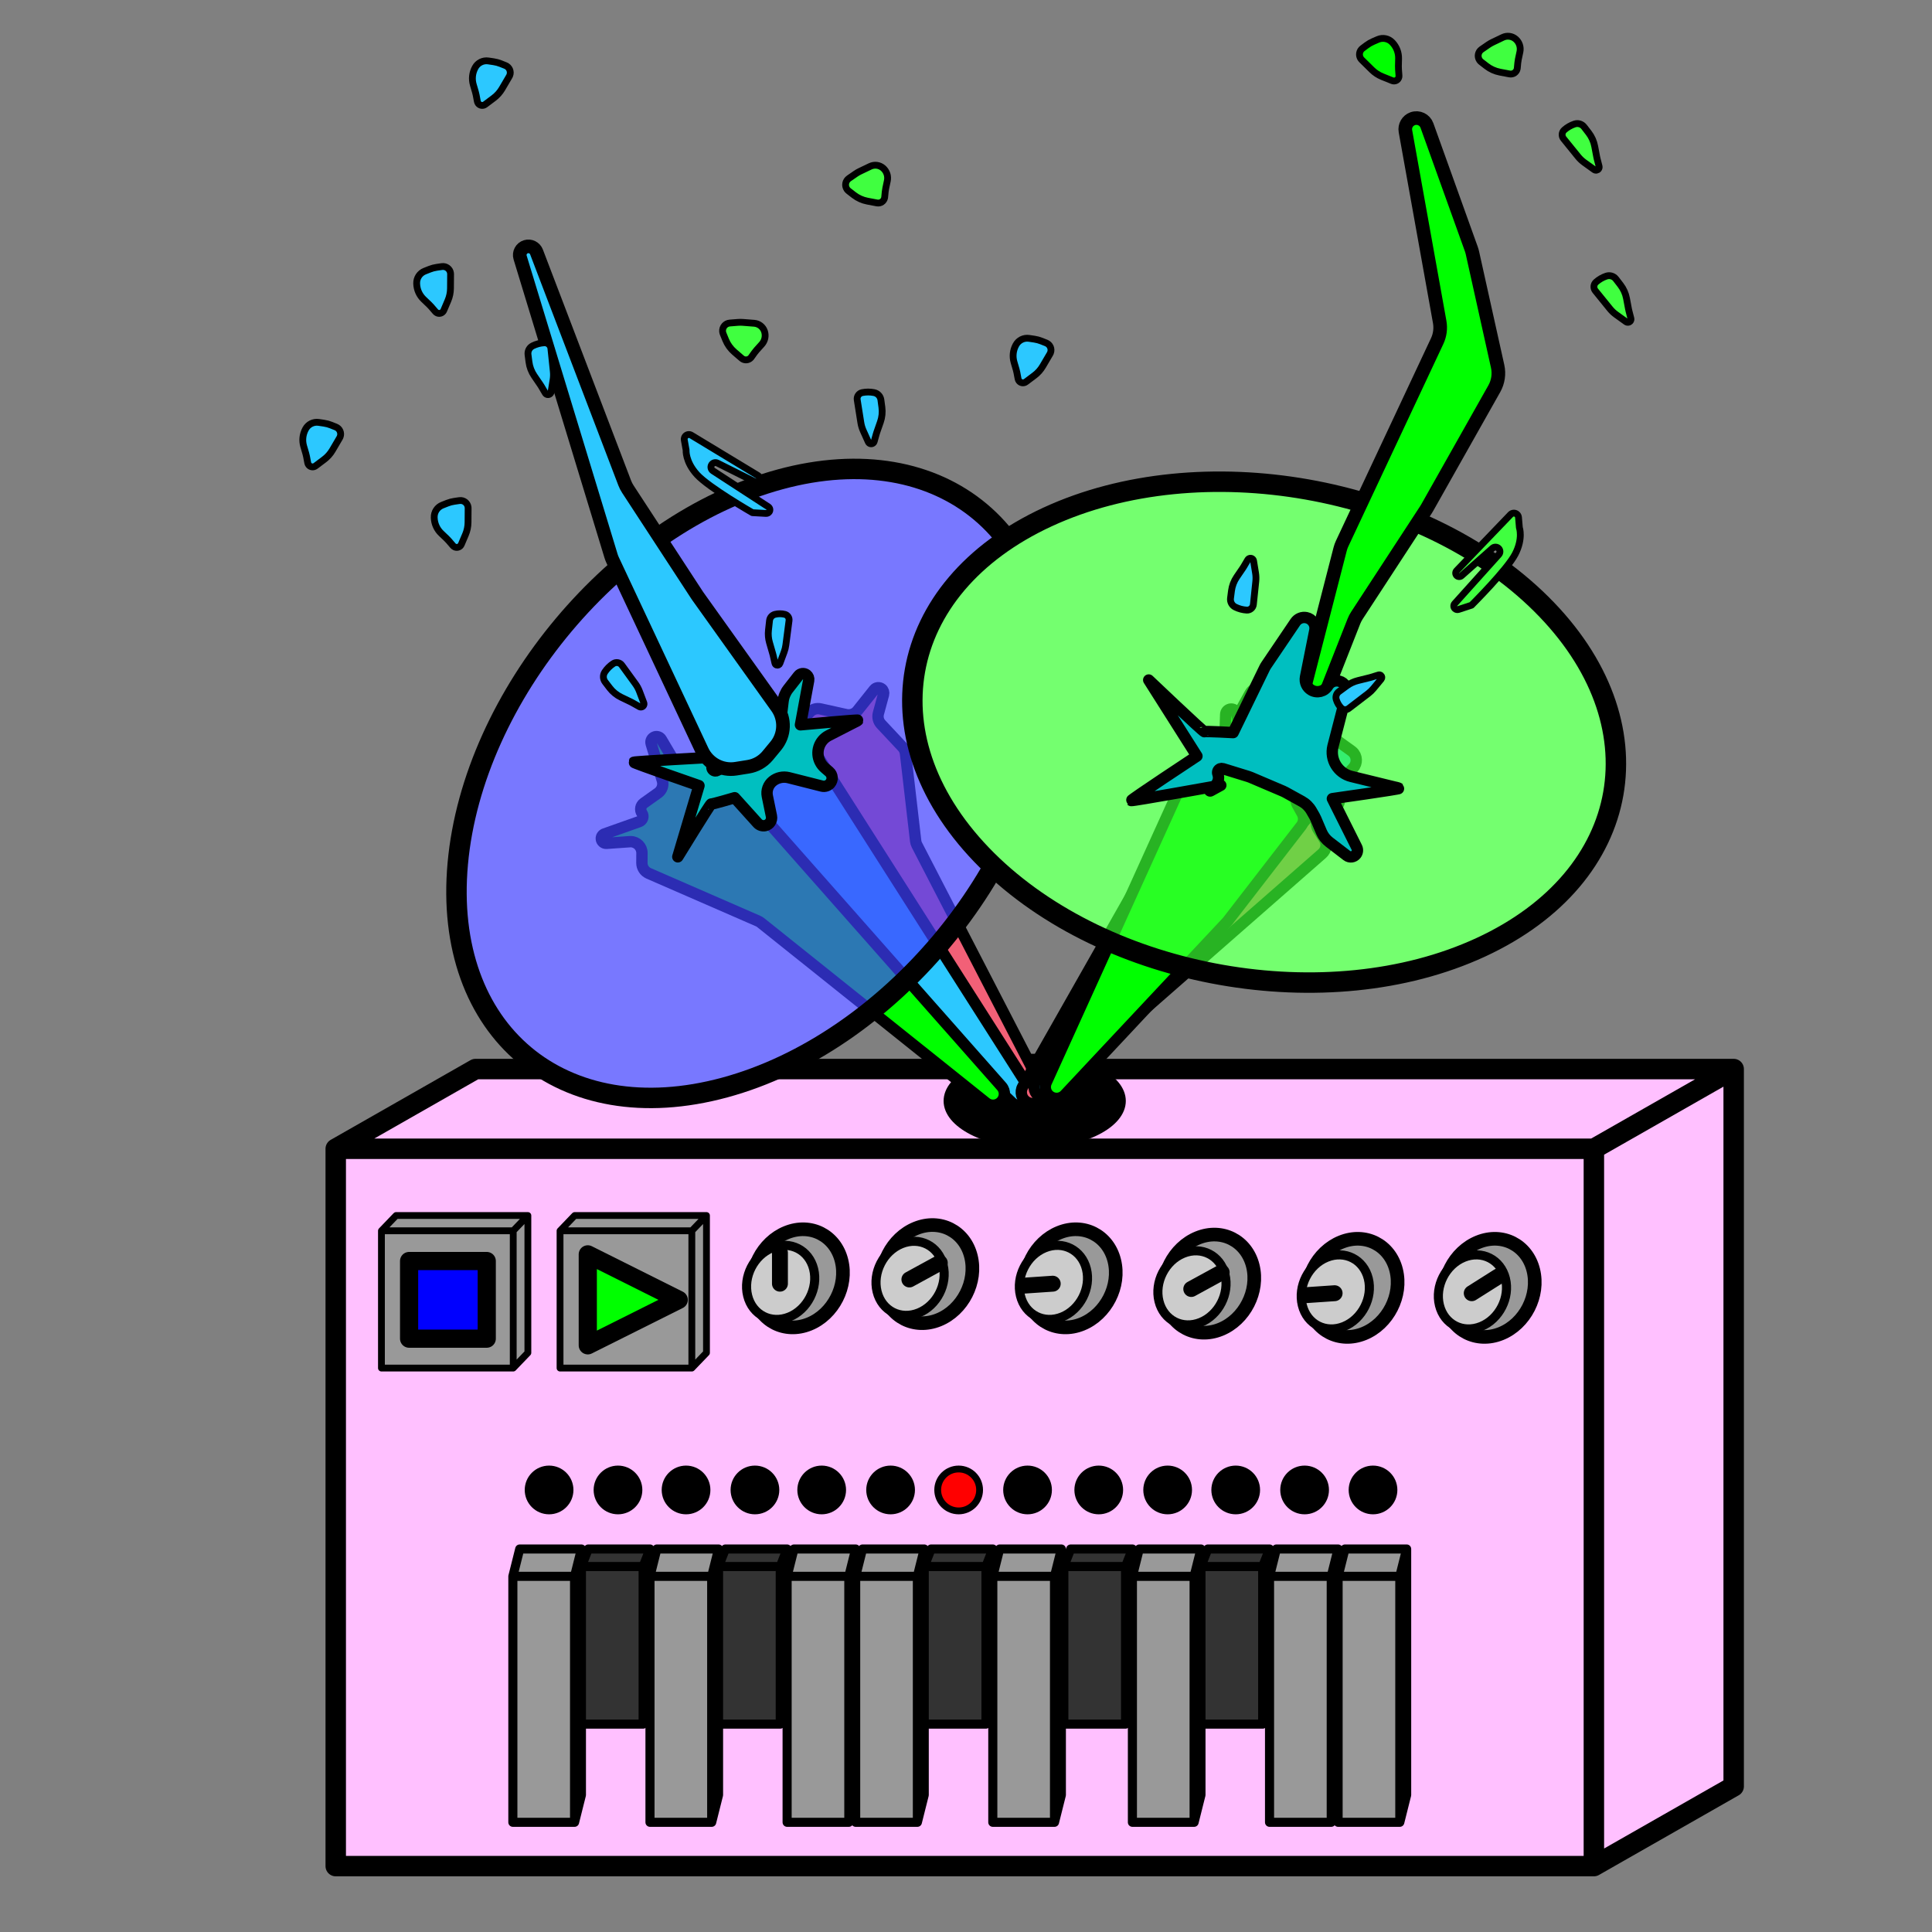 <?xml version="1.0" encoding="UTF-8" standalone="no"?>
<!DOCTYPE svg PUBLIC "-//W3C//DTD SVG 1.1//EN" "http://www.w3.org/Graphics/SVG/1.1/DTD/svg11.dtd">
<svg version="1.1" xmlns="http://www.w3.org/2000/svg" xmlns:xl="http://www.w3.org/1999/xlink" xmlns:dc="http://purl.org/dc/elements/1.1/" viewBox="0 0 850.394 850.394" width="850.394" height="850.394">
  <rect x="0" y="0" width="850.394" height="850.394" fill="#808080" stroke="none"/>
  <defs/>
  <g id="fizzy" stroke-opacity="1" fill-opacity="1" stroke="none" stroke-dasharray="none" fill="none">
    <title>fizzy</title>
    <g id="fizzy: synth">
      <title>synth</title>
      <g id="Graphic_170">
        <path d="M 147.778 821.389 L 147.778 505.639 L 209.31 470.556 L 763.098 470.556 L 763.098 786.306 L 701.566 821.389 Z" fill="#ffc0ff"/>
        <path d="M 147.778 821.389 L 147.778 505.639 L 209.31 470.556 L 763.098 470.556 L 763.098 786.306 L 701.566 821.389 L 147.778 821.389 M 147.778 505.639 L 701.566 505.639 L 763.098 470.556 M 701.566 505.639 L 701.566 821.389" stroke="black" stroke-linecap="round" stroke-linejoin="round" stroke-width="9"/>
      </g>
      <g id="Graphic_169">
        <path d="M 167.897 602.17 L 167.897 541.744 L 174.343 535.03 L 232.352 535.03 L 232.352 595.456 L 225.906 602.17 Z" fill="#999"/>
        <path d="M 167.897 602.17 L 167.897 541.744 L 174.343 535.03 L 232.352 535.03 L 232.352 595.456 L 225.906 602.17 L 167.897 602.17 M 167.897 541.744 L 225.906 541.744 L 232.352 535.03 M 225.906 541.744 L 225.906 602.17" stroke="black" stroke-linecap="round" stroke-linejoin="round" stroke-width="3"/>
      </g>
      <g id="Graphic_168">
        <path d="M 246.512 602.17 L 246.512 541.744 L 252.958 535.03 L 310.967 535.03 L 310.967 595.456 L 304.521 602.17 Z" fill="#999"/>
        <path d="M 246.512 602.17 L 246.512 541.744 L 252.958 535.03 L 310.967 535.03 L 310.967 595.456 L 304.521 602.17 L 246.512 602.17 M 246.512 541.744 L 304.521 541.744 L 310.967 535.03 M 304.521 541.744 L 304.521 602.17" stroke="black" stroke-linecap="round" stroke-linejoin="round" stroke-width="3"/>
      </g>
      <g id="Graphic_167">
        <path d="M 258.719 552.121 L 298.759 572.14 L 258.719 592.16 Z" fill="lime"/>
        <path d="M 258.719 552.121 L 298.759 572.14 L 258.719 592.16 Z" stroke="black" stroke-linecap="round" stroke-linejoin="round" stroke-width="8"/>
      </g>
      <g id="Graphic_166">
        <rect x="180.071" y="555.053" width="34.175" height="34.175" fill="blue"/>
        <rect x="180.071" y="555.053" width="34.175" height="34.175" stroke="black" stroke-linecap="round" stroke-linejoin="round" stroke-width="8"/>
      </g>
      <g id="Graphic_165">
        <path d="M 225.741 802.108 L 225.741 693.84 L 228.759 681.81 L 255.92 681.81 L 255.92 790.078 L 252.902 802.108 Z" fill="#999"/>
        <path d="M 225.741 802.108 L 225.741 693.84 L 228.759 681.81 L 255.92 681.81 L 255.92 790.078 L 252.902 802.108 L 225.741 802.108 M 225.741 693.84 L 252.902 693.84 L 255.92 681.81 M 252.902 693.84 L 252.902 802.108" stroke="black" stroke-linecap="round" stroke-linejoin="round" stroke-width="4"/>
      </g>
      <g id="Graphic_164">
        <path d="M 255.92 758.893 L 255.92 689.518 L 258.938 681.81 L 286.099 681.81 L 286.099 751.185 L 283.081 758.893 Z" fill="#333"/>
        <path d="M 255.92 758.893 L 255.92 689.518 L 258.938 681.81 L 286.099 681.81 L 286.099 751.185 L 283.081 758.893 L 255.92 758.893 M 255.92 689.518 L 283.081 689.518 L 286.099 681.81 M 283.081 689.518 L 283.081 758.893" stroke="black" stroke-linecap="round" stroke-linejoin="round" stroke-width="4"/>
      </g>
      <g id="Graphic_163">
        <path d="M 286.099 802.108 L 286.099 693.84 L 289.117 681.81 L 316.278 681.81 L 316.278 790.078 L 313.26 802.108 Z" fill="#999"/>
        <path d="M 286.099 802.108 L 286.099 693.84 L 289.117 681.81 L 316.278 681.81 L 316.278 790.078 L 313.26 802.108 L 286.099 802.108 M 286.099 693.84 L 313.26 693.84 L 316.278 681.81 M 313.26 693.84 L 313.26 802.108" stroke="black" stroke-linecap="round" stroke-linejoin="round" stroke-width="4"/>
      </g>
      <g id="Graphic_162">
        <path d="M 316.278 758.893 L 316.278 689.518 L 319.296 681.81 L 346.458 681.81 L 346.458 751.185 L 343.44 758.893 Z" fill="#333"/>
        <path d="M 316.278 758.893 L 316.278 689.518 L 319.296 681.81 L 346.458 681.81 L 346.458 751.185 L 343.44 758.893 L 316.278 758.893 M 316.278 689.518 L 343.44 689.518 L 346.458 681.81 M 343.44 689.518 L 343.44 758.893" stroke="black" stroke-linecap="round" stroke-linejoin="round" stroke-width="4"/>
      </g>
      <g id="Graphic_161">
        <path d="M 346.458 802.108 L 346.458 693.84 L 349.476 681.81 L 376.637 681.81 L 376.637 790.078 L 373.619 802.108 Z" fill="#999"/>
        <path d="M 346.458 802.108 L 346.458 693.84 L 349.476 681.81 L 376.637 681.81 L 376.637 790.078 L 373.619 802.108 L 346.458 802.108 M 346.458 693.84 L 373.619 693.84 L 376.637 681.81 M 373.619 693.84 L 373.619 802.108" stroke="black" stroke-linecap="round" stroke-linejoin="round" stroke-width="4"/>
      </g>
      <g id="Graphic_160">
        <path d="M 376.637 802.108 L 376.637 693.84 L 379.655 681.81 L 406.816 681.81 L 406.816 790.078 L 403.798 802.108 Z" fill="#999"/>
        <path d="M 376.637 802.108 L 376.637 693.84 L 379.655 681.81 L 406.816 681.81 L 406.816 790.078 L 403.798 802.108 L 376.637 802.108 M 376.637 693.84 L 403.798 693.84 L 406.816 681.81 M 403.798 693.84 L 403.798 802.108" stroke="black" stroke-linecap="round" stroke-linejoin="round" stroke-width="4"/>
      </g>
      <g id="Graphic_159">
        <path d="M 406.816 758.893 L 406.816 689.518 L 409.834 681.81 L 436.995 681.81 L 436.995 751.185 L 433.977 758.893 Z" fill="#333"/>
        <path d="M 406.816 758.893 L 406.816 689.518 L 409.834 681.81 L 436.995 681.81 L 436.995 751.185 L 433.977 758.893 L 406.816 758.893 M 406.816 689.518 L 433.977 689.518 L 436.995 681.81 M 433.977 689.518 L 433.977 758.893" stroke="black" stroke-linecap="round" stroke-linejoin="round" stroke-width="4"/>
      </g>
      <g id="Graphic_158">
        <path d="M 436.995 802.108 L 436.995 693.84 L 440.013 681.81 L 467.174 681.81 L 467.174 790.078 L 464.156 802.108 Z" fill="#999"/>
        <path d="M 436.995 802.108 L 436.995 693.84 L 440.013 681.81 L 467.174 681.81 L 467.174 790.078 L 464.156 802.108 L 436.995 802.108 M 436.995 693.84 L 464.156 693.84 L 467.174 681.81 M 464.156 693.84 L 464.156 802.108" stroke="black" stroke-linecap="round" stroke-linejoin="round" stroke-width="4"/>
      </g>
      <g id="Graphic_157">
        <path d="M 468.263 758.893 L 468.263 689.518 L 471.281 681.81 L 498.442 681.81 L 498.442 751.185 L 495.424 758.893 Z" fill="#333"/>
        <path d="M 468.263 758.893 L 468.263 689.518 L 471.281 681.81 L 498.442 681.81 L 498.442 751.185 L 495.424 758.893 L 468.263 758.893 M 468.263 689.518 L 495.424 689.518 L 498.442 681.81 M 495.424 689.518 L 495.424 758.893" stroke="black" stroke-linecap="round" stroke-linejoin="round" stroke-width="4"/>
      </g>
      <g id="Graphic_156">
        <path d="M 498.442 802.108 L 498.442 693.84 L 501.46 681.81 L 528.621 681.81 L 528.621 790.078 L 525.603 802.108 Z" fill="#999"/>
        <path d="M 498.442 802.108 L 498.442 693.84 L 501.46 681.81 L 528.621 681.81 L 528.621 790.078 L 525.603 802.108 L 498.442 802.108 M 498.442 693.84 L 525.603 693.84 L 528.621 681.81 M 525.603 693.84 L 525.603 802.108" stroke="black" stroke-linecap="round" stroke-linejoin="round" stroke-width="4"/>
      </g>
      <g id="Graphic_155">
        <path d="M 528.621 758.893 L 528.621 689.518 L 531.639 681.81 L 558.8 681.81 L 558.8 751.185 L 555.783 758.893 Z" fill="#333"/>
        <path d="M 528.621 758.893 L 528.621 689.518 L 531.639 681.81 L 558.8 681.81 L 558.8 751.185 L 555.783 758.893 L 528.621 758.893 M 528.621 689.518 L 555.783 689.518 L 558.8 681.81 M 555.783 689.518 L 555.783 758.893" stroke="black" stroke-linecap="round" stroke-linejoin="round" stroke-width="4"/>
      </g>
      <g id="Graphic_154">
        <path d="M 558.8 802.108 L 558.8 693.84 L 561.818 681.81 L 588.98 681.81 L 588.98 790.078 L 585.962 802.108 Z" fill="#999"/>
        <path d="M 558.8 802.108 L 558.8 693.84 L 561.818 681.81 L 588.98 681.81 L 588.98 790.078 L 585.962 802.108 L 558.8 802.108 M 558.8 693.84 L 585.962 693.84 L 588.98 681.81 M 585.962 693.84 L 585.962 802.108" stroke="black" stroke-linecap="round" stroke-linejoin="round" stroke-width="4"/>
      </g>
      <g id="Graphic_153">
        <path d="M 588.98 802.108 L 588.98 693.84 L 591.998 681.81 L 619.159 681.81 L 619.159 790.078 L 616.141 802.108 Z" fill="#999"/>
        <path d="M 588.98 802.108 L 588.98 693.84 L 591.998 681.81 L 619.159 681.81 L 619.159 790.078 L 616.141 802.108 L 588.98 802.108 M 588.98 693.84 L 616.141 693.84 L 619.159 681.81 M 616.141 693.84 L 616.141 802.108" stroke="black" stroke-linecap="round" stroke-linejoin="round" stroke-width="4"/>
      </g>
      <g id="Graphic_152">
        <circle cx="241.687" cy="655.822" r="9.221" fill="black"/>
        <circle cx="241.687" cy="655.822" r="9.221" stroke="black" stroke-linecap="round" stroke-linejoin="round" stroke-width="3"/>
      </g>
      <g id="Graphic_151">
        <circle cx="272.015" cy="655.822" r="9.221" fill="black"/>
        <circle cx="272.015" cy="655.822" r="9.221" stroke="black" stroke-linecap="round" stroke-linejoin="round" stroke-width="3"/>
      </g>
      <g id="Graphic_150">
        <circle cx="301.972" cy="655.822" r="9.221" fill="black"/>
        <circle cx="301.972" cy="655.822" r="9.221" stroke="black" stroke-linecap="round" stroke-linejoin="round" stroke-width="3"/>
      </g>
      <g id="Graphic_149">
        <circle cx="332.299" cy="655.822" r="9.221" fill="black"/>
        <circle cx="332.299" cy="655.822" r="9.221" stroke="black" stroke-linecap="round" stroke-linejoin="round" stroke-width="3"/>
      </g>
      <g id="Graphic_148">
        <circle cx="361.679" cy="655.822" r="9.221" fill="black"/>
        <circle cx="361.679" cy="655.822" r="9.221" stroke="black" stroke-linecap="round" stroke-linejoin="round" stroke-width="3"/>
      </g>
      <g id="Graphic_147">
        <circle cx="392.006" cy="655.822" r="9.221" fill="black"/>
        <circle cx="392.006" cy="655.822" r="9.221" stroke="black" stroke-linecap="round" stroke-linejoin="round" stroke-width="3"/>
      </g>
      <g id="Graphic_146">
        <circle cx="421.963" cy="655.822" r="9.221" fill="red"/>
        <circle cx="421.963" cy="655.822" r="9.221" stroke="black" stroke-linecap="round" stroke-linejoin="round" stroke-width="3"/>
      </g>
      <g id="Graphic_145">
        <circle cx="452.29" cy="655.822" r="9.221" fill="black"/>
        <circle cx="452.29" cy="655.822" r="9.221" stroke="black" stroke-linecap="round" stroke-linejoin="round" stroke-width="3"/>
      </g>
      <g id="Graphic_144">
        <circle cx="483.628" cy="655.822" r="9.221" fill="black"/>
        <circle cx="483.628" cy="655.822" r="9.221" stroke="black" stroke-linecap="round" stroke-linejoin="round" stroke-width="3"/>
      </g>
      <g id="Graphic_143">
        <circle cx="513.956" cy="655.822" r="9.221" fill="black"/>
        <circle cx="513.956" cy="655.822" r="9.221" stroke="black" stroke-linecap="round" stroke-linejoin="round" stroke-width="3"/>
      </g>
      <g id="Graphic_142">
        <circle cx="543.913" cy="655.822" r="9.221" fill="black"/>
        <circle cx="543.913" cy="655.822" r="9.221" stroke="black" stroke-linecap="round" stroke-linejoin="round" stroke-width="3"/>
      </g>
      <g id="Graphic_141">
        <circle cx="574.24" cy="655.822" r="9.221" fill="black"/>
        <circle cx="574.24" cy="655.822" r="9.221" stroke="black" stroke-linecap="round" stroke-linejoin="round" stroke-width="3"/>
      </g>
      <g id="Graphic_140">
        <circle cx="604.349" cy="655.822" r="9.221" fill="black"/>
        <circle cx="604.349" cy="655.822" r="9.221" stroke="black" stroke-linecap="round" stroke-linejoin="round" stroke-width="3"/>
      </g>
      <g id="Graphic_139">
        <path d="M 346.18 542.539 C 356.798 538.237 367.644 543.763 370.405 554.882 C 373.165 566.001 366.796 578.503 356.177 582.805 C 345.559 587.107 334.713 581.581 331.952 570.462 C 329.191 559.343 335.561 546.841 346.18 542.539" fill="#999"/>
        <path d="M 346.18 542.539 C 356.798 538.237 367.644 543.763 370.405 554.882 C 373.165 566.001 366.796 578.503 356.177 582.805 C 345.559 587.107 334.713 581.581 331.952 570.462 C 329.191 559.343 335.561 546.841 346.18 542.539" stroke="black" stroke-linecap="round" stroke-linejoin="round" stroke-width="6"/>
      </g>
      <g id="Graphic_138">
        <path d="M 339.837 549.253 C 347.856 546.004 356.048 550.177 358.133 558.575 C 360.218 566.972 355.407 576.414 347.388 579.663 C 339.368 582.912 331.177 578.739 329.092 570.341 C 327.007 561.943 331.818 552.502 339.837 549.253" fill="#ccc"/>
        <path d="M 339.837 549.253 C 347.856 546.004 356.048 550.177 358.133 558.575 C 360.218 566.972 355.407 576.414 347.388 579.663 C 339.368 582.912 331.177 578.739 329.092 570.341 C 327.007 561.943 331.818 552.502 339.837 549.253" stroke="black" stroke-linecap="round" stroke-linejoin="round" stroke-width="4"/>
      </g>
      <g id="Line_137">
        <line x1="343.303" y1="565.033" x2="343.303" y2="551.409" stroke="black" stroke-linecap="round" stroke-linejoin="round" stroke-width="7"/>
      </g>
      <g id="Graphic_136">
        <path d="M 403.156 540.681 C 413.774 536.379 424.62 541.905 427.381 553.024 C 430.141 564.144 423.771 576.645 413.153 580.947 C 402.535 585.25 391.689 579.723 388.928 568.604 C 386.167 557.485 392.537 544.983 403.156 540.681" fill="#999"/>
        <path d="M 403.156 540.681 C 413.774 536.379 424.62 541.905 427.381 553.024 C 430.141 564.144 423.771 576.645 413.153 580.947 C 402.535 585.25 391.689 579.723 388.928 568.604 C 386.167 557.485 392.537 544.983 403.156 540.681" stroke="black" stroke-linecap="round" stroke-linejoin="round" stroke-width="6"/>
      </g>
      <g id="Graphic_135">
        <path d="M 396.813 547.467 C 404.832 544.218 413.024 548.391 415.109 556.789 C 417.194 565.187 412.383 574.628 404.363 577.877 C 396.344 581.126 388.153 576.953 386.068 568.555 C 383.983 560.158 388.794 550.716 396.813 547.467" fill="#ccc"/>
        <path d="M 396.813 547.467 C 404.832 544.218 413.024 548.391 415.109 556.789 C 417.194 565.187 412.383 574.628 404.363 577.877 C 396.344 581.126 388.153 576.953 386.068 568.555 C 383.983 560.158 388.794 550.716 396.813 547.467" stroke="black" stroke-linecap="round" stroke-linejoin="round" stroke-width="4"/>
      </g>
      <g id="Line_134">
        <line x1="400.279" y1="563.176" x2="413.668" y2="555.857" stroke="black" stroke-linecap="round" stroke-linejoin="round" stroke-width="7"/>
      </g>
      <g id="Graphic_133">
        <path d="M 466.253 542.539 C 476.872 538.237 487.717 543.763 490.478 554.882 C 493.239 566.001 486.869 578.503 476.251 582.805 C 465.632 587.107 454.786 581.581 452.026 570.462 C 449.265 559.343 455.635 546.841 466.253 542.539" fill="#999"/>
        <path d="M 466.253 542.539 C 476.872 538.237 487.717 543.763 490.478 554.882 C 493.239 566.001 486.869 578.503 476.251 582.805 C 465.632 587.107 454.786 581.581 452.026 570.462 C 449.265 559.343 455.635 546.841 466.253 542.539" stroke="black" stroke-linecap="round" stroke-linejoin="round" stroke-width="6"/>
      </g>
      <g id="Graphic_132">
        <path d="M 459.911 549.253 C 467.93 546.004 476.121 550.177 478.206 558.575 C 480.291 566.972 475.481 576.414 467.461 579.663 C 459.442 582.912 451.251 578.739 449.166 570.341 C 447.081 561.943 451.891 552.502 459.911 549.253" fill="#ccc"/>
        <path d="M 459.911 549.253 C 467.93 546.004 476.121 550.177 478.206 558.575 C 480.291 566.972 475.481 576.414 467.461 579.663 C 459.442 582.912 451.251 578.739 449.166 570.341 C 447.081 561.943 451.891 552.502 459.911 549.253" stroke="black" stroke-linecap="round" stroke-linejoin="round" stroke-width="4"/>
      </g>
      <g id="Line_131">
        <line x1="463.376" y1="565.033" x2="451.008" y2="565.876" stroke="black" stroke-linecap="round" stroke-linejoin="round" stroke-width="7"/>
      </g>
      <g id="Graphic_130">
        <path d="M 527.226 544.873 C 537.844 540.57 548.69 546.097 551.451 557.216 C 554.211 568.335 547.842 580.837 537.223 585.139 C 526.605 589.441 515.759 583.915 512.998 572.796 C 510.237 561.676 516.607 549.175 527.226 544.873" fill="#999"/>
        <path d="M 527.226 544.873 C 537.844 540.57 548.69 546.097 551.451 557.216 C 554.211 568.335 547.842 580.837 537.223 585.139 C 526.605 589.441 515.759 583.915 512.998 572.796 C 510.237 561.676 516.607 549.175 527.226 544.873" stroke="black" stroke-linecap="round" stroke-linejoin="round" stroke-width="6"/>
      </g>
      <g id="Graphic_129">
        <path d="M 520.883 551.659 C 528.903 548.409 537.094 552.583 539.179 560.981 C 541.264 569.378 536.453 578.82 528.434 582.069 C 520.414 585.318 512.223 581.144 510.138 572.747 C 508.053 564.349 512.864 554.908 520.883 551.659" fill="#ccc"/>
        <path d="M 520.883 551.659 C 528.903 548.409 537.094 552.583 539.179 560.981 C 541.264 569.378 536.453 578.82 528.434 582.069 C 520.414 585.318 512.223 581.144 510.138 572.747 C 508.053 564.349 512.864 554.908 520.883 551.659" stroke="black" stroke-linecap="round" stroke-linejoin="round" stroke-width="4"/>
      </g>
      <g id="Line_128">
        <line x1="524.349" y1="567.367" x2="537.738" y2="560.049" stroke="black" stroke-linecap="round" stroke-linejoin="round" stroke-width="7"/>
      </g>
      <g id="Graphic_127">
        <path d="M 590.323 546.731 C 600.942 542.428 611.788 547.955 614.548 559.074 C 617.309 570.193 610.939 582.694 600.321 586.997 C 589.702 591.299 578.857 585.773 576.096 574.653 C 573.335 563.534 579.705 551.033 590.323 546.731" fill="#999"/>
        <path d="M 590.323 546.731 C 600.942 542.428 611.788 547.955 614.548 559.074 C 617.309 570.193 610.939 582.694 600.321 586.997 C 589.702 591.299 578.857 585.773 576.096 574.653 C 573.335 563.534 579.705 551.033 590.323 546.731" stroke="black" stroke-linecap="round" stroke-linejoin="round" stroke-width="6"/>
      </g>
      <g id="Graphic_126">
        <path d="M 583.981 553.444 C 592 550.195 600.191 554.369 602.276 562.766 C 604.361 571.164 599.551 580.605 591.531 583.855 C 583.512 587.104 575.321 582.93 573.236 574.533 C 571.151 566.135 575.962 556.693 583.981 553.444" fill="#ccc"/>
        <path d="M 583.981 553.444 C 592 550.195 600.191 554.369 602.276 562.766 C 604.361 571.164 599.551 580.605 591.531 583.855 C 583.512 587.104 575.321 582.93 573.236 574.533 C 571.151 566.135 575.962 556.693 583.981 553.444" stroke="black" stroke-linecap="round" stroke-linejoin="round" stroke-width="4"/>
      </g>
      <g id="Line_125">
        <line x1="587.446" y1="569.225" x2="575.078" y2="570.067" stroke="black" stroke-linecap="round" stroke-linejoin="round" stroke-width="7"/>
      </g>
      <g id="Graphic_124">
        <path d="M 650.682 546.731 C 661.3 542.428 672.146 547.955 674.907 559.074 C 677.668 570.193 671.298 582.694 660.679 586.997 C 650.061 591.299 639.215 585.773 636.454 574.653 C 633.693 563.534 640.063 551.033 650.682 546.731" fill="#999"/>
        <path d="M 650.682 546.731 C 661.3 542.428 672.146 547.955 674.907 559.074 C 677.668 570.193 671.298 582.694 660.679 586.997 C 650.061 591.299 639.215 585.773 636.454 574.653 C 633.693 563.534 640.063 551.033 650.682 546.731" stroke="black" stroke-linecap="round" stroke-linejoin="round" stroke-width="6"/>
      </g>
      <g id="Graphic_123">
        <path d="M 644.339 553.444 C 652.359 550.195 660.55 554.369 662.635 562.766 C 664.72 571.164 659.909 580.605 651.89 583.855 C 643.87 587.104 635.679 582.93 633.594 574.533 C 631.509 566.135 636.32 556.693 644.339 553.444" fill="#ccc"/>
        <path d="M 644.339 553.444 C 652.359 550.195 660.55 554.369 662.635 562.766 C 664.72 571.164 659.909 580.605 651.89 583.855 C 643.87 587.104 635.679 582.93 633.594 574.533 C 631.509 566.135 636.32 556.693 644.339 553.444" stroke="black" stroke-linecap="round" stroke-linejoin="round" stroke-width="4"/>
      </g>
      <g id="Line_122">
        <line x1="647.805" y1="569.225" x2="659.567" y2="561.792" stroke="black" stroke-linecap="round" stroke-linejoin="round" stroke-width="7"/>
      </g>
    </g>
    <g id="fizzy: Layer 1">
      <title>Layer 1</title>
      <g id="Graphic_51">
        <ellipse cx="455.438" cy="484.598" rx="39.599" ry="20.264" fill="black"/>
        <ellipse cx="455.438" cy="484.598" rx="39.599" ry="20.264" stroke="black" stroke-linecap="round" stroke-linejoin="round" stroke-width="1"/>
      </g>
      <g id="Graphic_47">
        <circle cx="446.719" cy="480.392" r="13.56" fill="black"/>
        <circle cx="446.719" cy="480.392" r="13.56" stroke="black" stroke-linecap="round" stroke-linejoin="round" stroke-width="1"/>
      </g>
      <g id="Graphic_5">
        <path d="M 201.543 380.571 C 208.265 306.653 271.78 230.959 343.408 211.503 C 415.036 192.048 467.653 236.198 460.931 310.116 C 454.209 384.035 390.694 459.729 319.066 479.184 C 247.438 498.64 194.821 454.489 201.543 380.571" fill="white"/>
        <path d="M 201.543 380.571 C 208.265 306.653 271.78 230.959 343.408 211.503 C 415.036 192.048 467.653 236.198 460.931 310.116 C 454.209 384.035 390.694 459.729 319.066 479.184 C 247.438 498.64 194.821 454.489 201.543 380.571" stroke="black" stroke-linecap="round" stroke-linejoin="round" stroke-width="1"/>
      </g>
      <g id="Graphic_8">
        <path d="M 398.562 331.658 L 403.044 370.194 C 403.113 370.793 403.291 371.375 403.568 371.911 L 453.639 468.821 C 454.907 471.274 453.946 474.29 451.492 475.558 C 449.401 476.639 446.839 476.114 445.341 474.299 L 335.211 340.879 C 333.454 338.749 333.755 335.598 335.885 333.84 C 335.952 333.785 336.02 333.731 336.09 333.679 L 339.377 331.242 C 341.596 329.598 342.061 326.466 340.417 324.248 C 340.338 324.142 340.255 324.039 340.168 323.939 L 335.371 318.439 C 334.744 317.72 334.818 316.63 335.537 316.003 C 336.118 315.496 336.965 315.436 337.612 315.856 L 344.447 320.297 C 346.49 321.624 349.192 321.286 350.845 319.496 L 356.36 313.521 C 357.567 312.214 359.378 311.647 361.115 312.031 L 372.465 314.544 C 374.33 314.957 376.267 314.271 377.457 312.777 L 384.77 303.593 C 385.583 302.572 387.07 302.403 388.091 303.216 C 388.828 303.803 389.146 304.773 388.899 305.683 L 386.637 314.024 C 386.183 315.698 386.629 317.487 387.814 318.752 L 397.244 328.817 C 397.977 329.598 398.438 330.594 398.562 331.658 Z" fill="#f26077"/>
        <path d="M 398.562 331.658 L 403.044 370.194 C 403.113 370.793 403.291 371.375 403.568 371.911 L 453.639 468.821 C 454.907 471.274 453.946 474.29 451.492 475.558 C 449.401 476.639 446.839 476.114 445.341 474.299 L 335.211 340.879 C 333.454 338.749 333.755 335.598 335.885 333.84 C 335.952 333.785 336.02 333.731 336.09 333.679 L 339.377 331.242 C 341.596 329.598 342.061 326.466 340.417 324.248 C 340.338 324.142 340.255 324.039 340.168 323.939 L 335.371 318.439 C 334.744 317.72 334.818 316.63 335.537 316.003 C 336.118 315.496 336.965 315.436 337.612 315.856 L 344.447 320.297 C 346.49 321.624 349.192 321.286 350.845 319.496 L 356.36 313.521 C 357.567 312.214 359.378 311.647 361.115 312.031 L 372.465 314.544 C 374.33 314.957 376.267 314.271 377.457 312.777 L 384.77 303.593 C 385.583 302.572 387.07 302.403 388.091 303.216 C 388.828 303.803 389.146 304.773 388.899 305.683 L 386.637 314.024 C 386.183 315.698 386.629 317.487 387.814 318.752 L 397.244 328.817 C 397.977 329.598 398.438 330.594 398.562 331.658 Z" stroke="black" stroke-linecap="round" stroke-linejoin="round" stroke-width="5"/>
      </g>
      <g id="Graphic_7">
        <path d="M 348.178 314.436 L 453.017 478.967 C 454.501 481.296 453.816 484.386 451.487 485.87 C 449.539 487.111 446.995 486.857 445.332 485.255 L 304.818 349.913 C 302.829 347.997 302.77 344.832 304.686 342.843 C 304.822 342.701 304.968 342.567 305.121 342.442 L 340.795 313.253 C 342.933 311.505 346.083 311.82 347.831 313.957 C 347.956 314.11 348.072 314.27 348.178 314.436 Z" fill="#2cc8ff"/>
        <path d="M 348.178 314.436 L 453.017 478.967 C 454.501 481.296 453.816 484.386 451.487 485.87 C 449.539 487.111 446.995 486.857 445.332 485.255 L 304.818 349.913 C 302.829 347.997 302.77 344.832 304.686 342.843 C 304.822 342.701 304.968 342.567 305.121 342.442 L 340.795 313.253 C 342.933 311.505 346.083 311.82 347.831 313.957 C 347.956 314.11 348.072 314.27 348.178 314.436 Z" stroke="black" stroke-linecap="round" stroke-linejoin="round" stroke-width="5"/>
      </g>
      <g id="Graphic_9">
        <path d="M 320.46 341.884 L 440.849 478.181 C 442.678 480.251 442.482 483.411 440.412 485.239 C 438.591 486.848 435.877 486.914 433.979 485.396 L 334.807 406.089 C 334.463 405.814 334.085 405.586 333.681 405.411 L 285.54 384.43 C 283.706 383.631 282.525 381.815 282.538 379.813 L 282.567 375.501 C 282.585 372.74 280.362 370.486 277.6 370.468 C 277.472 370.467 277.344 370.471 277.216 370.48 L 266.955 371.201 C 265.779 371.283 264.759 370.397 264.677 369.222 C 264.61 368.265 265.189 367.381 266.093 367.061 L 281.355 361.652 C 282.632 361.199 283.301 359.797 282.848 358.519 C 282.779 358.325 282.686 358.14 282.571 357.969 L 282.571 357.969 C 281.587 356.508 281.947 354.529 283.382 353.508 L 289.65 349.05 C 291.402 347.804 292.161 345.577 291.535 343.52 L 286.623 327.384 C 286.229 326.089 286.959 324.719 288.255 324.325 C 289.337 323.995 290.503 324.449 291.079 325.422 L 299.744 340.078 C 300.826 341.908 302.946 342.854 305.031 342.436 L 315.73 340.292 C 317.478 339.941 319.28 340.548 320.46 341.884 Z" fill="lime"/>
        <path d="M 320.46 341.884 L 440.849 478.181 C 442.678 480.251 442.482 483.411 440.412 485.239 C 438.591 486.848 435.877 486.914 433.979 485.396 L 334.807 406.089 C 334.463 405.814 334.085 405.586 333.681 405.411 L 285.54 384.43 C 283.706 383.631 282.525 381.815 282.538 379.813 L 282.567 375.501 C 282.585 372.74 280.362 370.486 277.6 370.468 C 277.472 370.467 277.344 370.471 277.216 370.48 L 266.955 371.201 C 265.779 371.283 264.759 370.397 264.677 369.222 C 264.61 368.265 265.189 367.381 266.093 367.061 L 281.355 361.652 C 282.632 361.199 283.301 359.797 282.848 358.519 C 282.779 358.325 282.686 358.14 282.571 357.969 L 282.571 357.969 C 281.587 356.508 281.947 354.529 283.382 353.508 L 289.65 349.05 C 291.402 347.804 292.161 345.577 291.535 343.52 L 286.623 327.384 C 286.229 326.089 286.959 324.719 288.255 324.325 C 289.337 323.995 290.503 324.449 291.079 325.422 L 299.744 340.078 C 300.826 341.908 302.946 342.854 305.031 342.436 L 315.73 340.292 C 317.478 339.941 319.28 340.548 320.46 341.884 Z" stroke="black" stroke-linecap="round" stroke-linejoin="round" stroke-width="5"/>
      </g>
      <g id="Graphic_6">
        <path d="M 201.499 380.062 C 208.221 306.144 271.735 230.45 343.363 210.994 C 414.991 191.539 467.608 235.689 460.886 309.608 C 454.164 383.526 390.649 459.22 319.022 478.675 C 247.393 498.131 194.777 453.98 201.499 380.062" fill="#4040ff" fill-opacity=".7"/>
        <path d="M 201.499 380.062 C 208.221 306.144 271.735 230.45 343.363 210.994 C 414.991 191.539 467.608 235.689 460.886 309.608 C 454.164 383.526 390.649 459.22 319.022 478.675 C 247.393 498.131 194.777 453.98 201.499 380.062" stroke="black" stroke-linecap="round" stroke-linejoin="round" stroke-width="9"/>
      </g>
      <g id="Graphic_11">
        <path d="M 346.932 303.235 L 351.442 297.461 C 352.307 296.353 353.906 296.157 355.013 297.022 C 355.761 297.606 356.122 298.557 355.949 299.49 L 352.331 319.04 C 352.331 319.04 377.882 316.689 377.702 317.002 C 377.521 317.315 376.167 317.905 376.167 317.905 L 364.741 323.762 C 360.49 325.941 358.811 331.152 360.99 335.403 C 361.498 336.394 362.193 337.278 363.037 338.006 L 365.01 339.708 C 366.534 341.024 366.704 343.326 365.389 344.851 C 364.487 345.896 363.071 346.343 361.732 346.003 L 347.16 342.311 C 344.685 341.684 342.058 342.264 340.078 343.876 L 340.078 343.876 C 338.143 345.451 337.245 347.971 337.748 350.414 L 339.561 359.221 C 339.956 361.139 338.722 363.013 336.804 363.408 C 335.572 363.662 334.298 363.244 333.455 362.309 L 323.377 351.128 C 323.377 351.128 313.327 354.085 313.014 353.905 C 312.701 353.724 298.348 377.14 298.348 377.14 L 307.673 345.816 C 307.673 345.816 278.816 335.829 278.997 335.516 C 279.177 335.204 313.205 333.348 313.205 333.348 L 308.858 332.204 C 308.711 332.165 308.559 332.253 308.52 332.401 C 308.484 332.537 308.555 332.677 308.685 332.729 L 310.788 333.571 C 312.442 334.232 313.481 335.884 313.362 337.661 L 313.362 337.661 C 313.304 338.528 313.96 339.278 314.826 339.336 C 315.143 339.357 315.459 339.282 315.733 339.12 L 324.065 334.184 C 324.404 333.983 324.732 333.764 325.048 333.528 L 335.12 325.993 C 335.432 325.759 335.732 325.509 336.018 325.243 L 340.861 320.743 C 342.118 319.575 343.01 318.066 343.426 316.401 L 343.896 314.527 C 344.008 314.076 344.093 313.619 344.148 313.158 L 344.679 308.703 C 344.917 306.709 345.696 304.818 346.932 303.235 Z" fill="#00bfc0"/>
        <path d="M 346.932 303.235 L 351.442 297.461 C 352.307 296.353 353.906 296.157 355.013 297.022 C 355.761 297.606 356.122 298.557 355.949 299.49 L 352.331 319.04 C 352.331 319.04 377.882 316.689 377.702 317.002 C 377.521 317.315 376.167 317.905 376.167 317.905 L 364.741 323.762 C 360.49 325.941 358.811 331.152 360.99 335.403 C 361.498 336.394 362.193 337.278 363.037 338.006 L 365.01 339.708 C 366.534 341.024 366.704 343.326 365.389 344.851 C 364.487 345.896 363.071 346.343 361.732 346.003 L 347.16 342.311 C 344.685 341.684 342.058 342.264 340.078 343.876 L 340.078 343.876 C 338.143 345.451 337.245 347.971 337.748 350.414 L 339.561 359.221 C 339.956 361.139 338.722 363.013 336.804 363.408 C 335.572 363.662 334.298 363.244 333.455 362.309 L 323.377 351.128 C 323.377 351.128 313.327 354.085 313.014 353.905 C 312.701 353.724 298.348 377.14 298.348 377.14 L 307.673 345.816 C 307.673 345.816 278.816 335.829 278.997 335.516 C 279.177 335.204 313.205 333.348 313.205 333.348 L 308.858 332.204 C 308.711 332.165 308.559 332.253 308.52 332.401 C 308.484 332.537 308.555 332.677 308.685 332.729 L 310.788 333.571 C 312.442 334.232 313.481 335.884 313.362 337.661 L 313.362 337.661 C 313.304 338.528 313.96 339.278 314.826 339.336 C 315.143 339.357 315.459 339.282 315.733 339.12 L 324.065 334.184 C 324.404 333.983 324.732 333.764 325.048 333.528 L 335.12 325.993 C 335.432 325.759 335.732 325.509 336.018 325.243 L 340.861 320.743 C 342.118 319.575 343.01 318.066 343.426 316.401 L 343.896 314.527 C 344.008 314.076 344.093 313.619 344.148 313.158 L 344.679 308.703 C 344.917 306.709 345.696 304.818 346.932 303.235 Z" stroke="black" stroke-linecap="round" stroke-linejoin="round" stroke-width="5"/>
      </g>
      <g id="Graphic_10">
        <path d="M 309.05 330.483 L 269.673 246.575 C 269.39 245.97 269.149 245.346 268.955 244.707 L 228.942 113.361 C 228.329 111.348 229.464 109.219 231.477 108.606 C 233.392 108.022 235.433 109.021 236.147 110.892 L 274.98 212.603 C 275.337 213.535 275.792 214.428 276.338 215.264 L 306.831 261.959 C 306.937 262.122 307.047 262.282 307.16 262.44 L 342.045 311.289 C 345.734 316.455 345.486 323.456 341.44 328.348 L 337.926 332.596 C 335.755 335.221 332.702 336.964 329.338 337.499 L 323.924 338.361 C 317.765 339.342 311.699 336.129 309.05 330.483 Z" fill="#2cc8ff"/>
        <path d="M 309.05 330.483 L 269.673 246.575 C 269.39 245.97 269.149 245.346 268.955 244.707 L 228.942 113.361 C 228.329 111.348 229.464 109.219 231.477 108.606 C 233.392 108.022 235.433 109.021 236.147 110.892 L 274.98 212.603 C 275.337 213.535 275.792 214.428 276.338 215.264 L 306.831 261.959 C 306.937 262.122 307.047 262.282 307.16 262.44 L 342.045 311.289 C 345.734 316.455 345.486 323.456 341.44 328.348 L 337.926 332.596 C 335.755 335.221 332.702 336.964 329.338 337.499 L 323.924 338.361 C 317.765 339.342 311.699 336.129 309.05 330.483 Z" stroke="black" stroke-linecap="round" stroke-linejoin="round" stroke-width="6"/>
      </g>
      <g id="Graphic_45">
        <path d="M 304.276 191.559 L 333.571 209.282 C 334.302 209.724 334.536 210.676 334.094 211.407 C 333.676 212.098 332.798 212.351 332.076 211.99 L 315.778 203.828 C 314.806 203.342 313.623 203.735 313.136 204.707 C 312.687 205.603 312.983 206.693 313.823 207.24 L 338.146 223.057 C 338.886 223.539 339.096 224.53 338.615 225.27 C 338.302 225.75 337.757 226.027 337.184 225.995 L 331.191 225.661 C 331.191 225.661 312.032 214.649 306.804 208.929 C 301.575 203.209 302 198.125 302 198.125 L 301.202 193.671 C 301.003 192.558 301.743 191.494 302.856 191.295 C 303.345 191.207 303.85 191.301 304.276 191.559 Z" fill="#2cc8ff"/>
        <path d="M 304.276 191.559 L 333.571 209.282 C 334.302 209.724 334.536 210.676 334.094 211.407 C 333.676 212.098 332.798 212.351 332.076 211.99 L 315.778 203.828 C 314.806 203.342 313.623 203.735 313.136 204.707 C 312.687 205.603 312.983 206.693 313.823 207.24 L 338.146 223.057 C 338.886 223.539 339.096 224.53 338.615 225.27 C 338.302 225.75 337.757 226.027 337.184 225.995 L 331.191 225.661 C 331.191 225.661 312.032 214.649 306.804 208.929 C 301.575 203.209 302 198.125 302 198.125 L 301.202 193.671 C 301.003 192.558 301.743 191.494 302.856 191.295 C 303.345 191.207 303.85 191.301 304.276 191.559 Z" stroke="black" stroke-linecap="round" stroke-linejoin="round" stroke-width="3"/>
      </g>
      <g id="Graphic_46">
        <path d="M 206.054 223.675 L 206.01 229.915 C 205.997 231.767 205.617 233.598 204.891 235.302 L 203.049 239.627 C 202.578 240.734 201.298 241.25 200.19 240.778 C 199.883 240.647 199.61 240.447 199.392 240.194 L 197.555 238.057 C 197.257 237.711 196.942 237.379 196.612 237.064 L 194.184 234.744 C 192.31 232.953 191.213 230.498 191.128 227.908 L 191.124 227.765 C 191.046 225.39 192.469 223.223 194.679 222.351 L 196.846 221.495 C 197.854 221.097 198.905 220.817 199.977 220.661 L 202.223 220.335 C 204.054 220.07 205.754 221.339 206.02 223.17 C 206.044 223.337 206.056 223.506 206.054 223.675 Z" fill="#2cc8ff"/>
        <path d="M 206.054 223.675 L 206.01 229.915 C 205.997 231.767 205.617 233.598 204.891 235.302 L 203.049 239.627 C 202.578 240.734 201.298 241.25 200.19 240.778 C 199.883 240.647 199.61 240.447 199.392 240.194 L 197.555 238.057 C 197.257 237.711 196.942 237.379 196.612 237.064 L 194.184 234.744 C 192.31 232.953 191.213 230.498 191.128 227.908 L 191.124 227.765 C 191.046 225.39 192.469 223.223 194.679 222.351 L 196.846 221.495 C 197.854 221.097 198.905 220.817 199.977 220.661 L 202.223 220.335 C 204.054 220.07 205.754 221.339 206.02 223.17 C 206.044 223.337 206.056 223.506 206.054 223.675 Z" stroke="black" stroke-linecap="round" stroke-linejoin="round" stroke-width="3"/>
      </g>
      <g id="Graphic_48">
        <path d="M 273.709 292.78 L 279.704 301.035 C 280.435 302.043 281.029 303.143 281.469 304.308 L 283.376 309.349 C 283.646 310.062 283.287 310.86 282.573 311.13 C 282.19 311.275 281.761 311.242 281.404 311.04 L 278.486 309.388 C 278.216 309.235 277.941 309.091 277.661 308.956 L 273.411 306.911 C 271.425 305.955 269.692 304.543 268.354 302.79 L 266.361 300.178 C 265.383 298.897 265.327 297.136 266.222 295.796 L 266.245 295.762 C 267.217 294.305 268.472 293.058 269.934 292.094 L 269.934 292.094 C 271.174 291.276 272.837 291.579 273.709 292.78 Z" fill="#2cc8ff"/>
        <path d="M 273.709 292.78 L 279.704 301.035 C 280.435 302.043 281.029 303.143 281.469 304.308 L 283.376 309.349 C 283.646 310.062 283.287 310.86 282.573 311.13 C 282.19 311.275 281.761 311.242 281.404 311.04 L 278.486 309.388 C 278.216 309.235 277.941 309.091 277.661 308.956 L 273.411 306.911 C 271.425 305.955 269.692 304.543 268.354 302.79 L 266.361 300.178 C 265.383 298.897 265.327 297.136 266.222 295.796 L 266.245 295.762 C 267.217 294.305 268.472 293.058 269.934 292.094 L 269.934 292.094 C 271.174 291.276 272.837 291.579 273.709 292.78 Z" stroke="black" stroke-linecap="round" stroke-linejoin="round" stroke-width="3"/>
      </g>
      <g id="Graphic_49">
        <path d="M 242.48 153.356 L 243.544 163.502 C 243.673 164.74 243.637 165.99 243.437 167.219 L 242.568 172.538 C 242.445 173.291 241.735 173.802 240.982 173.679 C 240.577 173.613 240.222 173.37 240.014 173.016 L 238.313 170.127 C 238.155 169.859 237.989 169.597 237.814 169.34 L 235.157 165.444 C 233.914 163.623 233.119 161.533 232.837 159.346 L 232.417 156.088 C 232.211 154.49 233.043 152.937 234.488 152.224 L 234.524 152.206 C 236.095 151.43 237.805 150.977 239.554 150.873 L 239.554 150.873 C 241.036 150.785 242.325 151.879 242.48 153.356 Z" fill="#2cc8ff"/>
        <path d="M 242.48 153.356 L 243.544 163.502 C 243.673 164.74 243.637 165.99 243.437 167.219 L 242.568 172.538 C 242.445 173.291 241.735 173.802 240.982 173.679 C 240.577 173.613 240.222 173.37 240.014 173.016 L 238.313 170.127 C 238.155 169.859 237.989 169.597 237.814 169.34 L 235.157 165.444 C 233.914 163.623 233.119 161.533 232.837 159.346 L 232.417 156.088 C 232.211 154.49 233.043 152.937 234.488 152.224 L 234.524 152.206 C 236.095 151.43 237.805 150.977 239.554 150.873 L 239.554 150.873 C 241.036 150.785 242.325 151.879 242.48 153.356 Z" stroke="black" stroke-linecap="round" stroke-linejoin="round" stroke-width="3"/>
      </g>
      <g id="Graphic_50">
        <path d="M 347.309 273.136 L 345.899 283.925 C 345.763 284.971 345.508 285.997 345.141 286.986 L 343.255 292.064 C 343.039 292.647 342.391 292.944 341.808 292.728 C 341.452 292.595 341.186 292.293 341.102 291.922 L 340.35 288.627 C 340.291 288.37 340.226 288.115 340.153 287.862 L 338.707 282.848 C 338.2 281.09 338.043 279.25 338.244 277.431 L 338.717 273.159 C 338.864 271.824 339.832 270.724 341.138 270.408 L 341.169 270.4 C 342.578 270.059 344.048 270.064 345.454 270.415 L 345.454 270.415 C 346.674 270.719 347.471 271.889 347.309 273.136 Z" fill="#2cc8ff"/>
        <path d="M 347.309 273.136 L 345.899 283.925 C 345.763 284.971 345.508 285.997 345.141 286.986 L 343.255 292.064 C 343.039 292.647 342.391 292.944 341.808 292.728 C 341.452 292.595 341.186 292.293 341.102 291.922 L 340.35 288.627 C 340.291 288.37 340.226 288.115 340.153 287.862 L 338.707 282.848 C 338.2 281.09 338.043 279.25 338.244 277.431 L 338.717 273.159 C 338.864 271.824 339.832 270.724 341.138 270.408 L 341.169 270.4 C 342.578 270.059 344.048 270.064 345.454 270.415 L 345.454 270.415 C 346.674 270.719 347.471 271.889 347.309 273.136 Z" stroke="black" stroke-linecap="round" stroke-linejoin="round" stroke-width="3"/>
      </g>
      <g id="Graphic_52">
        <path d="M 434.004 378.939 C 486.667 431.243 583.977 448.402 651.353 417.264 C 718.729 386.126 730.657 318.484 677.993 266.18 C 625.331 213.876 528.02 196.717 460.644 227.855 C 393.268 258.993 381.341 326.636 434.004 378.939" fill="white"/>
        <path d="M 434.004 378.939 C 486.667 431.243 583.977 448.402 651.353 417.264 C 718.729 386.126 730.657 318.484 677.993 266.18 C 625.331 213.876 528.02 196.717 460.644 227.855 C 393.268 258.993 381.341 326.636 434.004 378.939" stroke="black" stroke-linecap="round" stroke-linejoin="round" stroke-width="1"/>
      </g>
      <g id="Graphic_53">
        <path d="M 524.794 344.148 L 506.393 379.242 C 506.368 379.291 506.341 379.34 506.314 379.388 L 450.179 478.285 C 448.816 480.687 449.657 483.739 452.059 485.102 C 453.909 486.152 456.222 485.916 457.822 484.514 L 581.979 375.729 C 583.833 374.104 584.226 371.37 582.904 369.288 L 580.184 365.004 C 578.703 362.673 579.393 359.583 581.724 358.103 C 581.836 358.032 581.95 357.966 582.067 357.904 L 588.519 354.492 C 589.362 354.046 589.684 353.002 589.238 352.159 C 588.878 351.477 588.109 351.117 587.354 351.277 L 579.381 352.969 C 576.997 353.474 574.597 352.188 573.697 349.924 L 570.693 342.368 C 570.036 340.715 568.55 339.535 566.79 339.271 L 555.295 337.542 C 553.406 337.258 551.844 335.923 551.27 334.101 L 547.74 322.903 C 547.348 321.659 546.021 320.968 544.776 321.36 C 543.877 321.644 543.232 322.435 543.136 323.373 L 542.254 331.97 C 542.076 333.695 541.019 335.204 539.458 335.96 L 527.044 341.969 C 526.08 342.436 525.291 343.199 524.794 344.148 Z" fill="#f26077"/>
        <path d="M 524.794 344.148 L 506.393 379.242 C 506.368 379.291 506.341 379.34 506.314 379.388 L 450.179 478.285 C 448.816 480.687 449.657 483.739 452.059 485.102 C 453.909 486.152 456.222 485.916 457.822 484.514 L 581.979 375.729 C 583.833 374.104 584.226 371.37 582.904 369.288 L 580.184 365.004 C 578.703 362.673 579.393 359.583 581.724 358.103 C 581.836 358.032 581.95 357.966 582.067 357.904 L 588.519 354.492 C 589.362 354.046 589.684 353.002 589.238 352.159 C 588.878 351.477 588.109 351.117 587.354 351.277 L 579.381 352.969 C 576.997 353.474 574.597 352.188 573.697 349.924 L 570.693 342.368 C 570.036 340.715 568.55 339.535 566.79 339.271 L 555.295 337.542 C 553.406 337.258 551.844 335.923 551.27 334.101 L 547.74 322.903 C 547.348 321.659 546.021 320.968 544.776 321.36 C 543.877 321.644 543.232 322.435 543.136 323.373 L 542.254 331.97 C 542.076 333.695 541.019 335.204 539.458 335.96 L 527.044 341.969 C 526.08 342.436 525.291 343.199 524.794 344.148 Z" stroke="black" stroke-linecap="round" stroke-linejoin="round" stroke-width="5"/>
      </g>
      <g id="Graphic_54">
        <path d="M 550.18 305.278 L 455.818 476.033 C 454.482 478.45 455.359 481.492 457.776 482.828 C 459.797 483.945 462.321 483.532 463.881 481.829 L 595.671 337.979 C 597.536 335.943 597.398 332.78 595.362 330.915 C 595.216 330.781 595.063 330.657 594.903 330.542 L 557.475 303.637 C 555.233 302.025 552.109 302.536 550.497 304.778 C 550.382 304.939 550.276 305.106 550.18 305.278 Z" fill="#2cc8ff"/>
        <path d="M 550.18 305.278 L 455.818 476.033 C 454.482 478.45 455.359 481.492 457.776 482.828 C 459.797 483.945 462.321 483.532 463.881 481.829 L 595.671 337.979 C 597.536 335.943 597.398 332.78 595.362 330.915 C 595.216 330.781 595.063 330.657 594.903 330.542 L 557.475 303.637 C 555.233 302.025 552.109 302.536 550.497 304.778 C 550.382 304.939 550.276 305.106 550.18 305.278 Z" stroke="black" stroke-linecap="round" stroke-linejoin="round" stroke-width="5"/>
      </g>
      <g id="Graphic_55">
        <path d="M 521.375 342.251 L 460.537 476.414 C 459.396 478.929 460.51 481.892 463.025 483.033 C 464.976 483.917 467.274 483.461 468.739 481.898 L 540.073 405.773 C 540.182 405.658 540.284 405.537 540.381 405.412 L 572.749 363.52 C 573.972 361.937 574.134 359.776 573.159 358.028 L 571.059 354.262 C 569.714 351.85 570.579 348.804 572.991 347.46 C 573.103 347.397 573.217 347.339 573.333 347.286 L 582.676 342.98 C 583.746 342.487 584.214 341.22 583.721 340.149 C 583.319 339.278 582.386 338.782 581.439 338.936 L 565.458 341.538 C 564.12 341.756 562.859 340.848 562.642 339.51 C 562.609 339.307 562.601 339.099 562.62 338.894 L 562.62 338.894 C 562.779 337.14 561.511 335.579 559.762 335.374 L 552.123 334.482 C 549.987 334.233 548.25 332.646 547.809 330.541 L 544.351 314.032 C 544.074 312.707 542.774 311.858 541.449 312.135 C 540.342 312.367 539.537 313.326 539.501 314.457 L 538.957 331.474 C 538.889 333.598 537.485 335.448 535.457 336.084 L 524.431 339.546 C 523.074 339.972 521.962 340.956 521.375 342.251 Z" fill="lime"/>
        <path d="M 521.375 342.251 L 460.537 476.414 C 459.396 478.929 460.51 481.892 463.025 483.033 C 464.976 483.917 467.274 483.461 468.739 481.898 L 540.073 405.773 C 540.182 405.658 540.284 405.537 540.381 405.412 L 572.749 363.52 C 573.972 361.937 574.134 359.776 573.159 358.028 L 571.059 354.262 C 569.714 351.85 570.579 348.804 572.991 347.46 C 573.103 347.397 573.217 347.339 573.333 347.286 L 582.676 342.98 C 583.746 342.487 584.214 341.22 583.721 340.149 C 583.319 339.278 582.386 338.782 581.439 338.936 L 565.458 341.538 C 564.12 341.756 562.859 340.848 562.642 339.51 C 562.609 339.307 562.601 339.099 562.62 338.894 L 562.62 338.894 C 562.779 337.14 561.511 335.579 559.762 335.374 L 552.123 334.482 C 549.987 334.233 548.25 332.646 547.809 330.541 L 544.351 314.032 C 544.074 312.707 542.774 311.858 541.449 312.135 C 540.342 312.367 539.537 313.326 539.501 314.457 L 538.957 331.474 C 538.889 333.598 537.485 335.448 535.457 336.084 L 524.431 339.546 C 523.074 339.972 521.962 340.956 521.375 342.251 Z" stroke="black" stroke-linecap="round" stroke-linejoin="round" stroke-width="5"/>
      </g>
      <g id="Graphic_56">
        <path d="M 434.422 378.646 C 487.085 430.95 584.396 448.109 651.772 416.971 C 719.148 385.833 731.075 318.191 678.412 265.887 C 625.749 213.583 528.438 196.424 461.063 227.562 C 393.686 258.7 381.759 326.343 434.422 378.646" fill="#3aff33" fill-opacity=".7"/>
        <path d="M 434.422 378.646 C 487.085 430.95 584.396 448.109 651.772 416.971 C 719.148 385.833 731.075 318.191 678.412 265.887 C 625.749 213.583 528.438 196.424 461.063 227.562 C 393.686 258.7 381.759 326.343 434.422 378.646" stroke="black" stroke-linecap="round" stroke-linejoin="round" stroke-width="9"/>
      </g>
      <g id="Graphic_58">
        <path d="M 632.59 150.13 L 590.763 239.258 C 590.393 240.047 590.097 240.869 589.88 241.714 L 568.97 322.894 C 568.487 324.769 569.615 326.68 571.49 327.163 C 573.204 327.604 574.978 326.699 575.626 325.053 L 595.952 273.434 C 596.3 272.551 596.737 271.704 597.257 270.909 L 627.701 224.289 C 627.867 224.035 628.024 223.776 628.173 223.512 L 657.724 171.12 C 659.422 168.11 659.946 164.578 659.196 161.205 L 648.108 111.308 C 647.98 110.733 647.816 110.167 647.617 109.612 L 628.083 55.222 C 627.165 52.668 624.351 51.34 621.796 52.258 C 619.538 53.069 618.196 55.391 618.62 57.752 L 633.695 141.708 C 634.208 144.562 633.822 147.504 632.59 150.13 Z" fill="lime"/>
        <path d="M 632.59 150.13 L 590.763 239.258 C 590.393 240.047 590.097 240.869 589.88 241.714 L 568.97 322.894 C 568.487 324.769 569.615 326.68 571.49 327.163 C 573.204 327.604 574.978 326.699 575.626 325.053 L 595.952 273.434 C 596.3 272.551 596.737 271.704 597.257 270.909 L 627.701 224.289 C 627.867 224.035 628.024 223.776 628.173 223.512 L 657.724 171.12 C 659.422 168.11 659.946 164.578 659.196 161.205 L 648.108 111.308 C 647.98 110.733 647.816 110.167 647.617 109.612 L 628.083 55.222 C 627.165 52.668 624.351 51.34 621.796 52.258 C 619.538 53.069 618.196 55.391 618.62 57.752 L 633.695 141.708 C 634.208 144.562 633.822 147.504 632.59 150.13 Z" stroke="black" stroke-linecap="round" stroke-linejoin="round" stroke-width="6"/>
      </g>
      <g id="Graphic_57">
        <path d="M 585.083 370.648 L 592.819 376.582 C 594.094 377.56 595.92 377.319 596.898 376.044 C 597.576 375.161 597.689 373.968 597.191 372.972 L 586.463 351.537 C 586.463 351.537 616.148 347.346 615.837 347.036 C 615.526 346.725 613.793 346.411 613.793 346.411 L 594.792 341.76 C 588.891 340.316 585.279 334.362 586.723 328.461 C 586.735 328.414 586.746 328.367 586.758 328.32 L 592.716 305.3 C 593.338 302.899 591.895 300.449 589.495 299.828 C 587.57 299.33 585.546 300.157 584.522 301.861 L 584.522 301.861 C 582.99 304.408 579.684 305.231 577.137 303.7 C 575.191 302.529 574.188 300.262 574.633 298.034 L 578.743 277.455 C 579.257 274.882 577.587 272.379 575.014 271.865 C 573.138 271.49 571.22 272.277 570.148 273.862 L 557.373 292.742 C 557.081 293.173 556.82 293.625 556.592 294.093 L 542.786 322.461 C 542.786 322.461 530.417 321.773 530.125 322.065 C 529.833 322.357 505.62 299.312 505.62 299.312 L 526.847 332.804 C 526.847 332.804 497.635 352.068 497.946 352.378 C 498.257 352.689 537.353 345.643 537.353 345.643 L 532.831 348.131 C 532.668 348.221 532.463 348.161 532.373 347.998 C 532.292 347.85 532.333 347.664 532.469 347.564 L 534.405 346.143 C 536.121 344.883 536.796 342.64 536.06 340.643 L 536.06 340.643 C 535.721 339.722 536.192 338.7 537.114 338.361 C 537.479 338.226 537.879 338.215 538.252 338.33 L 549.479 341.795 C 549.841 341.907 550.198 342.037 550.546 342.186 L 564.772 348.245 C 565.114 348.391 565.448 348.554 565.774 348.733 L 573.021 352.731 C 574.777 353.7 576.234 355.13 577.236 356.867 L 578.558 359.157 C 578.779 359.54 578.976 359.936 579.149 360.343 L 581.658 366.231 C 582.4 367.974 583.58 369.495 585.083 370.648 Z" fill="#00bfc0"/>
        <path d="M 585.083 370.648 L 592.819 376.582 C 594.094 377.56 595.92 377.319 596.898 376.044 C 597.576 375.161 597.689 373.968 597.191 372.972 L 586.463 351.537 C 586.463 351.537 616.148 347.346 615.837 347.036 C 615.526 346.725 613.793 346.411 613.793 346.411 L 594.792 341.76 C 588.891 340.316 585.279 334.362 586.723 328.461 C 586.735 328.414 586.746 328.367 586.758 328.32 L 592.716 305.3 C 593.338 302.899 591.895 300.449 589.495 299.828 C 587.57 299.33 585.546 300.157 584.522 301.861 L 584.522 301.861 C 582.99 304.408 579.684 305.231 577.137 303.7 C 575.191 302.529 574.188 300.262 574.633 298.034 L 578.743 277.455 C 579.257 274.882 577.587 272.379 575.014 271.865 C 573.138 271.49 571.22 272.277 570.148 273.862 L 557.373 292.742 C 557.081 293.173 556.82 293.625 556.592 294.093 L 542.786 322.461 C 542.786 322.461 530.417 321.773 530.125 322.065 C 529.833 322.357 505.62 299.312 505.62 299.312 L 526.847 332.804 C 526.847 332.804 497.635 352.068 497.946 352.378 C 498.257 352.689 537.353 345.643 537.353 345.643 L 532.831 348.131 C 532.668 348.221 532.463 348.161 532.373 347.998 C 532.292 347.85 532.333 347.664 532.469 347.564 L 534.405 346.143 C 536.121 344.883 536.796 342.64 536.06 340.643 L 536.06 340.643 C 535.721 339.722 536.192 338.7 537.114 338.361 C 537.479 338.226 537.879 338.215 538.252 338.33 L 549.479 341.795 C 549.841 341.907 550.198 342.037 550.546 342.186 L 564.772 348.245 C 565.114 348.391 565.448 348.554 565.774 348.733 L 573.021 352.731 C 574.777 353.7 576.234 355.13 577.236 356.867 L 578.558 359.157 C 578.779 359.54 578.976 359.936 579.149 360.343 L 581.658 366.231 C 582.4 367.974 583.58 369.495 585.083 370.648 Z" stroke="black" stroke-linecap="round" stroke-linejoin="round" stroke-width="5"/>
      </g>
      <g id="Graphic_59">
        <path d="M 664.876 226.482 L 641.166 251.183 C 640.574 251.8 640.595 252.779 641.211 253.371 C 641.793 253.93 642.707 253.948 643.311 253.412 L 656.941 241.31 C 657.754 240.588 658.999 240.662 659.721 241.475 C 660.386 242.225 660.382 243.354 659.712 244.099 L 640.313 265.673 C 639.722 266.33 639.776 267.341 640.433 267.932 C 640.859 268.315 641.457 268.441 642.001 268.262 L 647.704 266.388 C 647.704 266.388 663.36 250.793 666.93 243.915 C 670.5 237.036 668.773 232.235 668.773 232.235 L 668.391 227.726 C 668.296 226.6 667.306 225.764 666.179 225.86 C 665.684 225.902 665.22 226.123 664.876 226.482 Z" fill="#40ff40"/>
        <path d="M 664.876 226.482 L 641.166 251.183 C 640.574 251.8 640.595 252.779 641.211 253.371 C 641.793 253.93 642.707 253.948 643.311 253.412 L 656.941 241.31 C 657.754 240.588 658.999 240.662 659.721 241.475 C 660.386 242.225 660.382 243.354 659.712 244.099 L 640.313 265.673 C 639.722 266.33 639.776 267.341 640.433 267.932 C 640.859 268.315 641.457 268.441 642.001 268.262 L 647.704 266.388 C 647.704 266.388 663.36 250.793 666.93 243.915 C 670.5 237.036 668.773 232.235 668.773 232.235 L 668.391 227.726 C 668.296 226.6 667.306 225.764 666.179 225.86 C 665.684 225.902 665.22 226.123 664.876 226.482 Z" stroke="black" stroke-linecap="round" stroke-linejoin="round" stroke-width="3"/>
      </g>
      <g id="Graphic_60">
        <path d="M 599.385 26.343 L 603.829 30.725 C 605.148 32.025 606.712 33.051 608.43 33.743 L 612.79 35.498 C 613.907 35.948 615.176 35.407 615.626 34.29 C 615.75 33.981 615.802 33.646 615.777 33.313 L 615.566 30.503 C 615.531 30.047 615.519 29.591 615.53 29.134 L 615.606 25.776 C 615.665 23.185 614.705 20.674 612.933 18.782 L 612.835 18.678 C 611.211 16.944 608.673 16.418 606.493 17.363 L 604.355 18.29 C 603.361 18.722 602.42 19.267 601.552 19.915 L 599.734 21.272 C 598.251 22.379 597.946 24.479 599.053 25.962 C 599.154 26.097 599.265 26.225 599.385 26.343 Z" fill="lime"/>
        <path d="M 599.385 26.343 L 603.829 30.725 C 605.148 32.025 606.712 33.051 608.43 33.743 L 612.79 35.498 C 613.907 35.948 615.176 35.407 615.626 34.29 C 615.75 33.981 615.802 33.646 615.777 33.313 L 615.566 30.503 C 615.531 30.047 615.519 29.591 615.53 29.134 L 615.606 25.776 C 615.665 23.185 614.705 20.674 612.933 18.782 L 612.835 18.678 C 611.211 16.944 608.673 16.418 606.493 17.363 L 604.355 18.29 C 603.361 18.722 602.42 19.267 601.552 19.915 L 599.734 21.272 C 598.251 22.379 597.946 24.479 599.053 25.962 C 599.154 26.097 599.265 26.225 599.385 26.343 Z" stroke="black" stroke-linecap="round" stroke-linejoin="round" stroke-width="3"/>
      </g>
      <g id="Graphic_61">
        <path d="M 551.689 266.064 L 552.752 255.918 C 552.882 254.679 552.846 253.429 552.645 252.201 L 551.776 246.881 C 551.653 246.128 550.943 245.618 550.191 245.741 C 549.786 245.807 549.431 246.05 549.223 246.403 L 547.522 249.293 C 547.364 249.56 547.198 249.823 547.023 250.079 L 544.365 253.975 C 543.123 255.797 542.328 257.886 542.046 260.073 L 541.626 263.331 C 541.42 264.93 542.252 266.483 543.697 267.196 L 543.733 267.214 C 545.304 267.989 547.014 268.442 548.763 268.546 L 548.763 268.546 C 550.245 268.634 551.534 267.541 551.689 266.064 Z" fill="#2cc8ff"/>
        <path d="M 551.689 266.064 L 552.752 255.918 C 552.882 254.679 552.846 253.429 552.645 252.201 L 551.776 246.881 C 551.653 246.128 550.943 245.618 550.191 245.741 C 549.786 245.807 549.431 246.05 549.223 246.403 L 547.522 249.293 C 547.364 249.56 547.198 249.823 547.023 250.079 L 544.365 253.975 C 543.123 255.797 542.328 257.886 542.046 260.073 L 541.626 263.331 C 541.42 264.93 542.252 266.483 543.697 267.196 L 543.733 267.214 C 545.304 267.989 547.014 268.442 548.763 268.546 L 548.763 268.546 C 550.245 268.634 551.534 267.541 551.689 266.064 Z" stroke="black" stroke-linecap="round" stroke-linejoin="round" stroke-width="3"/>
      </g>
      <g id="Graphic_62">
        <path d="M 688.205 61.039 L 694.627 68.966 C 695.411 69.933 696.32 70.792 697.331 71.519 L 701.707 74.665 C 702.326 75.111 703.189 74.97 703.635 74.35 C 703.874 74.017 703.953 73.595 703.85 73.198 L 703.01 69.952 C 702.932 69.651 702.864 69.348 702.807 69.043 L 701.931 64.409 C 701.521 62.242 700.606 60.203 699.259 58.457 L 697.253 55.856 C 696.268 54.58 694.582 54.07 693.055 54.588 L 693.017 54.601 C 691.358 55.163 689.828 56.052 688.519 57.215 L 688.519 57.215 C 687.408 58.201 687.27 59.886 688.205 61.039 Z" fill="#40ff40"/>
        <path d="M 688.205 61.039 L 694.627 68.966 C 695.411 69.933 696.32 70.792 697.331 71.519 L 701.707 74.665 C 702.326 75.111 703.189 74.97 703.635 74.35 C 703.874 74.017 703.953 73.595 703.85 73.198 L 703.01 69.952 C 702.932 69.651 702.864 69.348 702.807 69.043 L 701.931 64.409 C 701.521 62.242 700.606 60.203 699.259 58.457 L 697.253 55.856 C 696.268 54.58 694.582 54.07 693.055 54.588 L 693.017 54.601 C 691.358 55.163 689.828 56.052 688.519 57.215 L 688.519 57.215 C 687.408 58.201 687.27 59.886 688.205 61.039 Z" stroke="black" stroke-linecap="round" stroke-linejoin="round" stroke-width="3"/>
      </g>
      <g id="Graphic_63">
        <path d="M 593.611 311.867 L 602.25 305.252 C 603.087 304.611 603.849 303.878 604.521 303.066 L 607.976 298.893 C 608.373 298.414 608.306 297.704 607.827 297.308 C 607.534 297.065 607.139 296.987 606.777 297.099 L 603.547 298.096 C 603.295 298.173 603.042 298.244 602.786 298.307 L 597.721 299.562 C 595.945 300.002 594.272 300.786 592.798 301.87 L 589.335 304.415 C 588.252 305.21 587.784 306.599 588.163 307.887 L 588.172 307.918 C 588.581 309.308 589.32 310.579 590.327 311.622 L 590.327 311.622 C 591.2 312.526 592.612 312.632 593.611 311.867 Z" fill="#2cc8ff"/>
        <path d="M 593.611 311.867 L 602.25 305.252 C 603.087 304.611 603.849 303.878 604.521 303.066 L 607.976 298.893 C 608.373 298.414 608.306 297.704 607.827 297.308 C 607.534 297.065 607.139 296.987 606.777 297.099 L 603.547 298.096 C 603.295 298.173 603.042 298.244 602.786 298.307 L 597.721 299.562 C 595.945 300.002 594.272 300.786 592.798 301.87 L 589.335 304.415 C 588.252 305.21 587.784 306.599 588.163 307.887 L 588.172 307.918 C 588.581 309.308 589.32 310.579 590.327 311.622 L 590.327 311.622 C 591.2 312.526 592.612 312.632 593.611 311.867 Z" stroke="black" stroke-linecap="round" stroke-linejoin="round" stroke-width="3"/>
      </g>
      <g id="Graphic_64">
        <path d="M 651.963 27.27 L 654.273 29.062 C 656.022 30.418 658.066 31.341 660.24 31.754 L 664.45 32.554 C 666.011 32.851 667.518 31.826 667.814 30.265 C 667.831 30.178 667.843 30.09 667.852 30.002 L 668.077 27.655 C 668.127 27.126 668.208 26.599 668.319 26.079 L 669.017 22.797 C 669.455 20.734 668.739 18.597 667.146 17.215 L 667.146 17.215 C 665.579 15.855 663.354 15.554 661.482 16.45 L 656.971 18.608 C 656.309 18.925 655.674 19.293 655.07 19.708 L 652.119 21.741 C 650.561 22.815 650.168 24.948 651.242 26.507 C 651.441 26.797 651.685 27.054 651.963 27.27 Z" fill="#40ff40"/>
        <path d="M 651.963 27.27 L 654.273 29.062 C 656.022 30.418 658.066 31.341 660.24 31.754 L 664.45 32.554 C 666.011 32.851 667.518 31.826 667.814 30.265 C 667.831 30.178 667.843 30.09 667.852 30.002 L 668.077 27.655 C 668.127 27.126 668.208 26.599 668.319 26.079 L 669.017 22.797 C 669.455 20.734 668.739 18.597 667.146 17.215 L 667.146 17.215 C 665.579 15.855 663.354 15.554 661.482 16.45 L 656.971 18.608 C 656.309 18.925 655.674 19.293 655.07 19.708 L 652.119 21.741 C 650.561 22.815 650.168 24.948 651.242 26.507 C 651.441 26.797 651.685 27.054 651.963 27.27 Z" stroke="black" stroke-linecap="round" stroke-linejoin="round" stroke-width="3"/>
      </g>
      <g id="Graphic_65">
        <path d="M 149.483 192.761 L 146.325 198.144 C 145.388 199.741 144.143 201.137 142.662 202.249 L 138.905 205.074 C 137.943 205.797 136.577 205.603 135.854 204.641 C 135.653 204.374 135.516 204.064 135.454 203.736 L 134.931 200.967 C 134.847 200.518 134.74 200.074 134.612 199.635 L 133.669 196.412 C 132.942 193.924 133.219 191.25 134.441 188.964 L 134.508 188.838 C 135.628 186.743 137.944 185.577 140.294 185.927 L 142.599 186.269 C 143.671 186.428 144.721 186.712 145.727 187.113 L 147.835 187.953 C 149.554 188.639 150.391 190.588 149.706 192.307 C 149.643 192.464 149.569 192.615 149.483 192.761 Z" fill="#2cc8ff"/>
        <path d="M 149.483 192.761 L 146.325 198.144 C 145.388 199.741 144.143 201.137 142.662 202.249 L 138.905 205.074 C 137.943 205.797 136.577 205.603 135.854 204.641 C 135.653 204.374 135.516 204.064 135.454 203.736 L 134.931 200.967 C 134.847 200.518 134.74 200.074 134.612 199.635 L 133.669 196.412 C 132.942 193.924 133.219 191.25 134.441 188.964 L 134.508 188.838 C 135.628 186.743 137.944 185.577 140.294 185.927 L 142.599 186.269 C 143.671 186.428 144.721 186.712 145.727 187.113 L 147.835 187.953 C 149.554 188.639 150.391 190.588 149.706 192.307 C 149.643 192.464 149.569 192.615 149.483 192.761 Z" stroke="black" stroke-linecap="round" stroke-linejoin="round" stroke-width="3"/>
      </g>
      <g id="Graphic_66">
        <path d="M 462.15 155.769 L 458.992 161.151 C 458.055 162.748 456.81 164.144 455.329 165.257 L 451.572 168.081 C 450.609 168.804 449.243 168.611 448.52 167.649 C 448.319 167.381 448.183 167.072 448.121 166.744 L 447.598 163.974 C 447.513 163.526 447.407 163.081 447.278 162.643 L 446.336 159.419 C 445.608 156.931 445.885 154.257 447.107 151.971 L 447.175 151.846 C 448.295 149.75 450.611 148.585 452.961 148.934 L 455.266 149.277 C 456.338 149.436 457.388 149.719 458.394 150.12 L 460.501 150.961 C 462.22 151.646 463.058 153.595 462.373 155.314 C 462.31 155.471 462.236 155.623 462.15 155.769 Z" fill="#2cc8ff"/>
        <path d="M 462.15 155.769 L 458.992 161.151 C 458.055 162.748 456.81 164.144 455.329 165.257 L 451.572 168.081 C 450.609 168.804 449.243 168.611 448.52 167.649 C 448.319 167.381 448.183 167.072 448.121 166.744 L 447.598 163.974 C 447.513 163.526 447.407 163.081 447.278 162.643 L 446.336 159.419 C 445.608 156.931 445.885 154.257 447.107 151.971 L 447.175 151.846 C 448.295 149.75 450.611 148.585 452.961 148.934 L 455.266 149.277 C 456.338 149.436 457.388 149.719 458.394 150.12 L 460.501 150.961 C 462.22 151.646 463.058 153.595 462.373 155.314 C 462.31 155.471 462.236 155.623 462.15 155.769 Z" stroke="black" stroke-linecap="round" stroke-linejoin="round" stroke-width="3"/>
      </g>
      <g id="Graphic_67">
        <path d="M 198.331 120.673 L 198.287 126.913 C 198.274 128.765 197.894 130.596 197.168 132.3 L 195.326 136.625 C 194.855 137.732 193.575 138.248 192.467 137.776 C 192.16 137.645 191.887 137.445 191.669 137.192 L 189.832 135.055 C 189.534 134.709 189.219 134.377 188.889 134.062 L 186.461 131.742 C 184.587 129.951 183.49 127.496 183.405 124.906 L 183.401 124.763 C 183.323 122.388 184.746 120.221 186.956 119.349 L 189.123 118.493 C 190.131 118.095 191.182 117.815 192.254 117.659 L 194.5 117.333 C 196.331 117.068 198.031 118.337 198.297 120.168 C 198.321 120.335 198.333 120.504 198.331 120.673 Z" fill="#2cc8ff"/>
        <path d="M 198.331 120.673 L 198.287 126.913 C 198.274 128.765 197.894 130.596 197.168 132.3 L 195.326 136.625 C 194.855 137.732 193.575 138.248 192.467 137.776 C 192.16 137.645 191.887 137.445 191.669 137.192 L 189.832 135.055 C 189.534 134.709 189.219 134.377 188.889 134.062 L 186.461 131.742 C 184.587 129.951 183.49 127.496 183.405 124.906 L 183.401 124.763 C 183.323 122.388 184.746 120.221 186.956 119.349 L 189.123 118.493 C 190.131 118.095 191.182 117.815 192.254 117.659 L 194.5 117.333 C 196.331 117.068 198.031 118.337 198.297 120.168 C 198.321 120.335 198.333 120.504 198.331 120.673 Z" stroke="black" stroke-linecap="round" stroke-linejoin="round" stroke-width="3"/>
      </g>
      <g id="Graphic_68">
        <path d="M 224.144 33.658 L 220.986 39.04 C 220.048 40.637 218.803 42.033 217.323 43.146 L 213.565 45.97 C 212.603 46.693 211.237 46.499 210.514 45.537 C 210.313 45.27 210.177 44.961 210.115 44.632 L 209.592 41.863 C 209.507 41.415 209.401 40.97 209.272 40.532 L 208.33 37.308 C 207.602 34.82 207.879 32.146 209.101 29.86 L 209.169 29.734 C 210.289 27.639 212.605 26.474 214.955 26.823 L 217.26 27.165 C 218.332 27.325 219.382 27.608 220.388 28.009 L 222.495 28.85 C 224.214 29.535 225.052 31.484 224.367 33.203 C 224.304 33.36 224.23 33.512 224.144 33.658 Z" fill="#2cc8ff"/>
        <path d="M 224.144 33.658 L 220.986 39.04 C 220.048 40.637 218.803 42.033 217.323 43.146 L 213.565 45.97 C 212.603 46.693 211.237 46.499 210.514 45.537 C 210.313 45.27 210.177 44.961 210.115 44.632 L 209.592 41.863 C 209.507 41.415 209.401 40.97 209.272 40.532 L 208.33 37.308 C 207.602 34.82 207.879 32.146 209.101 29.86 L 209.169 29.734 C 210.289 27.639 212.605 26.474 214.955 26.823 L 217.26 27.165 C 218.332 27.325 219.382 27.608 220.388 28.009 L 222.495 28.85 C 224.214 29.535 225.052 31.484 224.367 33.203 C 224.304 33.36 224.23 33.512 224.144 33.658 Z" stroke="black" stroke-linecap="round" stroke-linejoin="round" stroke-width="3"/>
      </g>
      <g id="Graphic_69">
        <path d="M 373.519 84.048 L 375.829 85.84 C 377.577 87.196 379.622 88.119 381.796 88.532 L 386.006 89.332 C 387.567 89.629 389.073 88.604 389.37 87.043 C 389.387 86.956 389.399 86.868 389.407 86.78 L 389.632 84.433 C 389.683 83.903 389.764 83.377 389.875 82.857 L 390.572 79.575 C 391.011 77.512 390.295 75.374 388.702 73.992 L 388.702 73.992 C 387.134 72.633 384.909 72.332 383.038 73.228 L 378.526 75.386 C 377.865 75.703 377.23 76.07 376.626 76.486 L 373.675 78.519 C 372.117 79.593 371.724 81.726 372.797 83.285 C 372.997 83.575 373.24 83.832 373.519 84.048 Z" fill="#40ff40"/>
        <path d="M 373.519 84.048 L 375.829 85.84 C 377.577 87.196 379.622 88.119 381.796 88.532 L 386.006 89.332 C 387.567 89.629 389.073 88.604 389.37 87.043 C 389.387 86.956 389.399 86.868 389.407 86.78 L 389.632 84.433 C 389.683 83.903 389.764 83.377 389.875 82.857 L 390.572 79.575 C 391.011 77.512 390.295 75.374 388.702 73.992 L 388.702 73.992 C 387.134 72.633 384.909 72.332 383.038 73.228 L 378.526 75.386 C 377.865 75.703 377.23 76.07 376.626 76.486 L 373.675 78.519 C 372.117 79.593 371.724 81.726 372.797 83.285 C 372.997 83.575 373.24 83.832 373.519 84.048 Z" stroke="black" stroke-linecap="round" stroke-linejoin="round" stroke-width="3"/>
      </g>
      <g id="Graphic_70">
        <path d="M 318.298 146.899 L 319.403 149.607 C 320.239 151.655 321.548 153.476 323.224 154.921 L 326.47 157.719 C 327.674 158.757 329.491 158.622 330.529 157.418 C 330.586 157.351 330.641 157.282 330.692 157.209 L 332.06 155.29 C 332.369 154.856 332.702 154.441 333.058 154.046 L 335.304 151.552 C 336.715 149.985 337.163 147.776 336.475 145.783 L 336.475 145.783 C 335.797 143.821 334.021 142.449 331.952 142.288 L 326.966 141.902 C 326.235 141.845 325.501 141.846 324.77 141.904 L 321.198 142.189 C 319.312 142.34 317.904 143.991 318.055 145.877 C 318.083 146.229 318.165 146.573 318.298 146.899 Z" fill="#40ff40"/>
        <path d="M 318.298 146.899 L 319.403 149.607 C 320.239 151.655 321.548 153.476 323.224 154.921 L 326.47 157.719 C 327.674 158.757 329.491 158.622 330.529 157.418 C 330.586 157.351 330.641 157.282 330.692 157.209 L 332.06 155.29 C 332.369 154.856 332.702 154.441 333.058 154.046 L 335.304 151.552 C 336.715 149.985 337.163 147.776 336.475 145.783 L 336.475 145.783 C 335.797 143.821 334.021 142.449 331.952 142.288 L 326.966 141.902 C 326.235 141.845 325.501 141.846 324.77 141.904 L 321.198 142.189 C 319.312 142.34 317.904 143.991 318.055 145.877 C 318.083 146.229 318.165 146.573 318.298 146.899 Z" stroke="black" stroke-linecap="round" stroke-linejoin="round" stroke-width="3"/>
      </g>
      <g id="Graphic_71">
        <path d="M 702.205 127.984 L 708.627 135.911 C 709.411 136.878 710.32 137.737 711.331 138.463 L 715.707 141.61 C 716.326 142.056 717.189 141.915 717.635 141.295 C 717.874 140.962 717.953 140.54 717.85 140.143 L 717.01 136.896 C 716.932 136.596 716.864 136.293 716.807 135.988 L 715.931 131.354 C 715.521 129.187 714.606 127.148 713.259 125.402 L 711.253 122.801 C 710.268 121.525 708.582 121.015 707.055 121.533 L 707.017 121.546 C 705.358 122.108 703.828 122.997 702.519 124.16 L 702.519 124.16 C 701.408 125.146 701.27 126.831 702.205 127.984 Z" fill="#40ff40"/>
        <path d="M 702.205 127.984 L 708.627 135.911 C 709.411 136.878 710.32 137.737 711.331 138.463 L 715.707 141.61 C 716.326 142.056 717.189 141.915 717.635 141.295 C 717.874 140.962 717.953 140.54 717.85 140.143 L 717.01 136.896 C 716.932 136.596 716.864 136.293 716.807 135.988 L 715.931 131.354 C 715.521 129.187 714.606 127.148 713.259 125.402 L 711.253 122.801 C 710.268 121.525 708.582 121.015 707.055 121.533 L 707.017 121.546 C 705.358 122.108 703.828 122.997 702.519 124.16 L 702.519 124.16 C 701.408 125.146 701.27 126.831 702.205 127.984 Z" stroke="black" stroke-linecap="round" stroke-linejoin="round" stroke-width="3"/>
      </g>
      <g id="Graphic_72">
        <path d="M 377.314 175.974 L 378.913 186.05 C 379.108 187.28 379.466 188.478 379.978 189.613 L 382.194 194.526 C 382.508 195.221 383.326 195.531 384.021 195.217 C 384.395 195.048 384.675 194.722 384.784 194.327 L 385.68 191.095 C 385.762 190.796 385.855 190.5 385.958 190.207 L 387.516 185.756 C 388.245 183.674 388.472 181.451 388.178 179.265 L 387.741 176.009 C 387.527 174.412 386.321 173.127 384.74 172.812 L 384.701 172.805 C 382.983 172.462 381.214 172.467 379.498 172.819 L 379.498 172.819 C 378.043 173.118 377.081 174.508 377.314 175.974 Z" fill="#2cc8ff"/>
        <path d="M 377.314 175.974 L 378.913 186.05 C 379.108 187.28 379.466 188.478 379.978 189.613 L 382.194 194.526 C 382.508 195.221 383.326 195.531 384.021 195.217 C 384.395 195.048 384.675 194.722 384.784 194.327 L 385.68 191.095 C 385.762 190.796 385.855 190.5 385.958 190.207 L 387.516 185.756 C 388.245 183.674 388.472 181.451 388.178 179.265 L 387.741 176.009 C 387.527 174.412 386.321 173.127 384.74 172.812 L 384.701 172.805 C 382.983 172.462 381.214 172.467 379.498 172.819 L 379.498 172.819 C 378.043 173.118 377.081 174.508 377.314 175.974 Z" stroke="black" stroke-linecap="round" stroke-linejoin="round" stroke-width="3"/>
      </g>
    </g>
  </g>
</svg>
